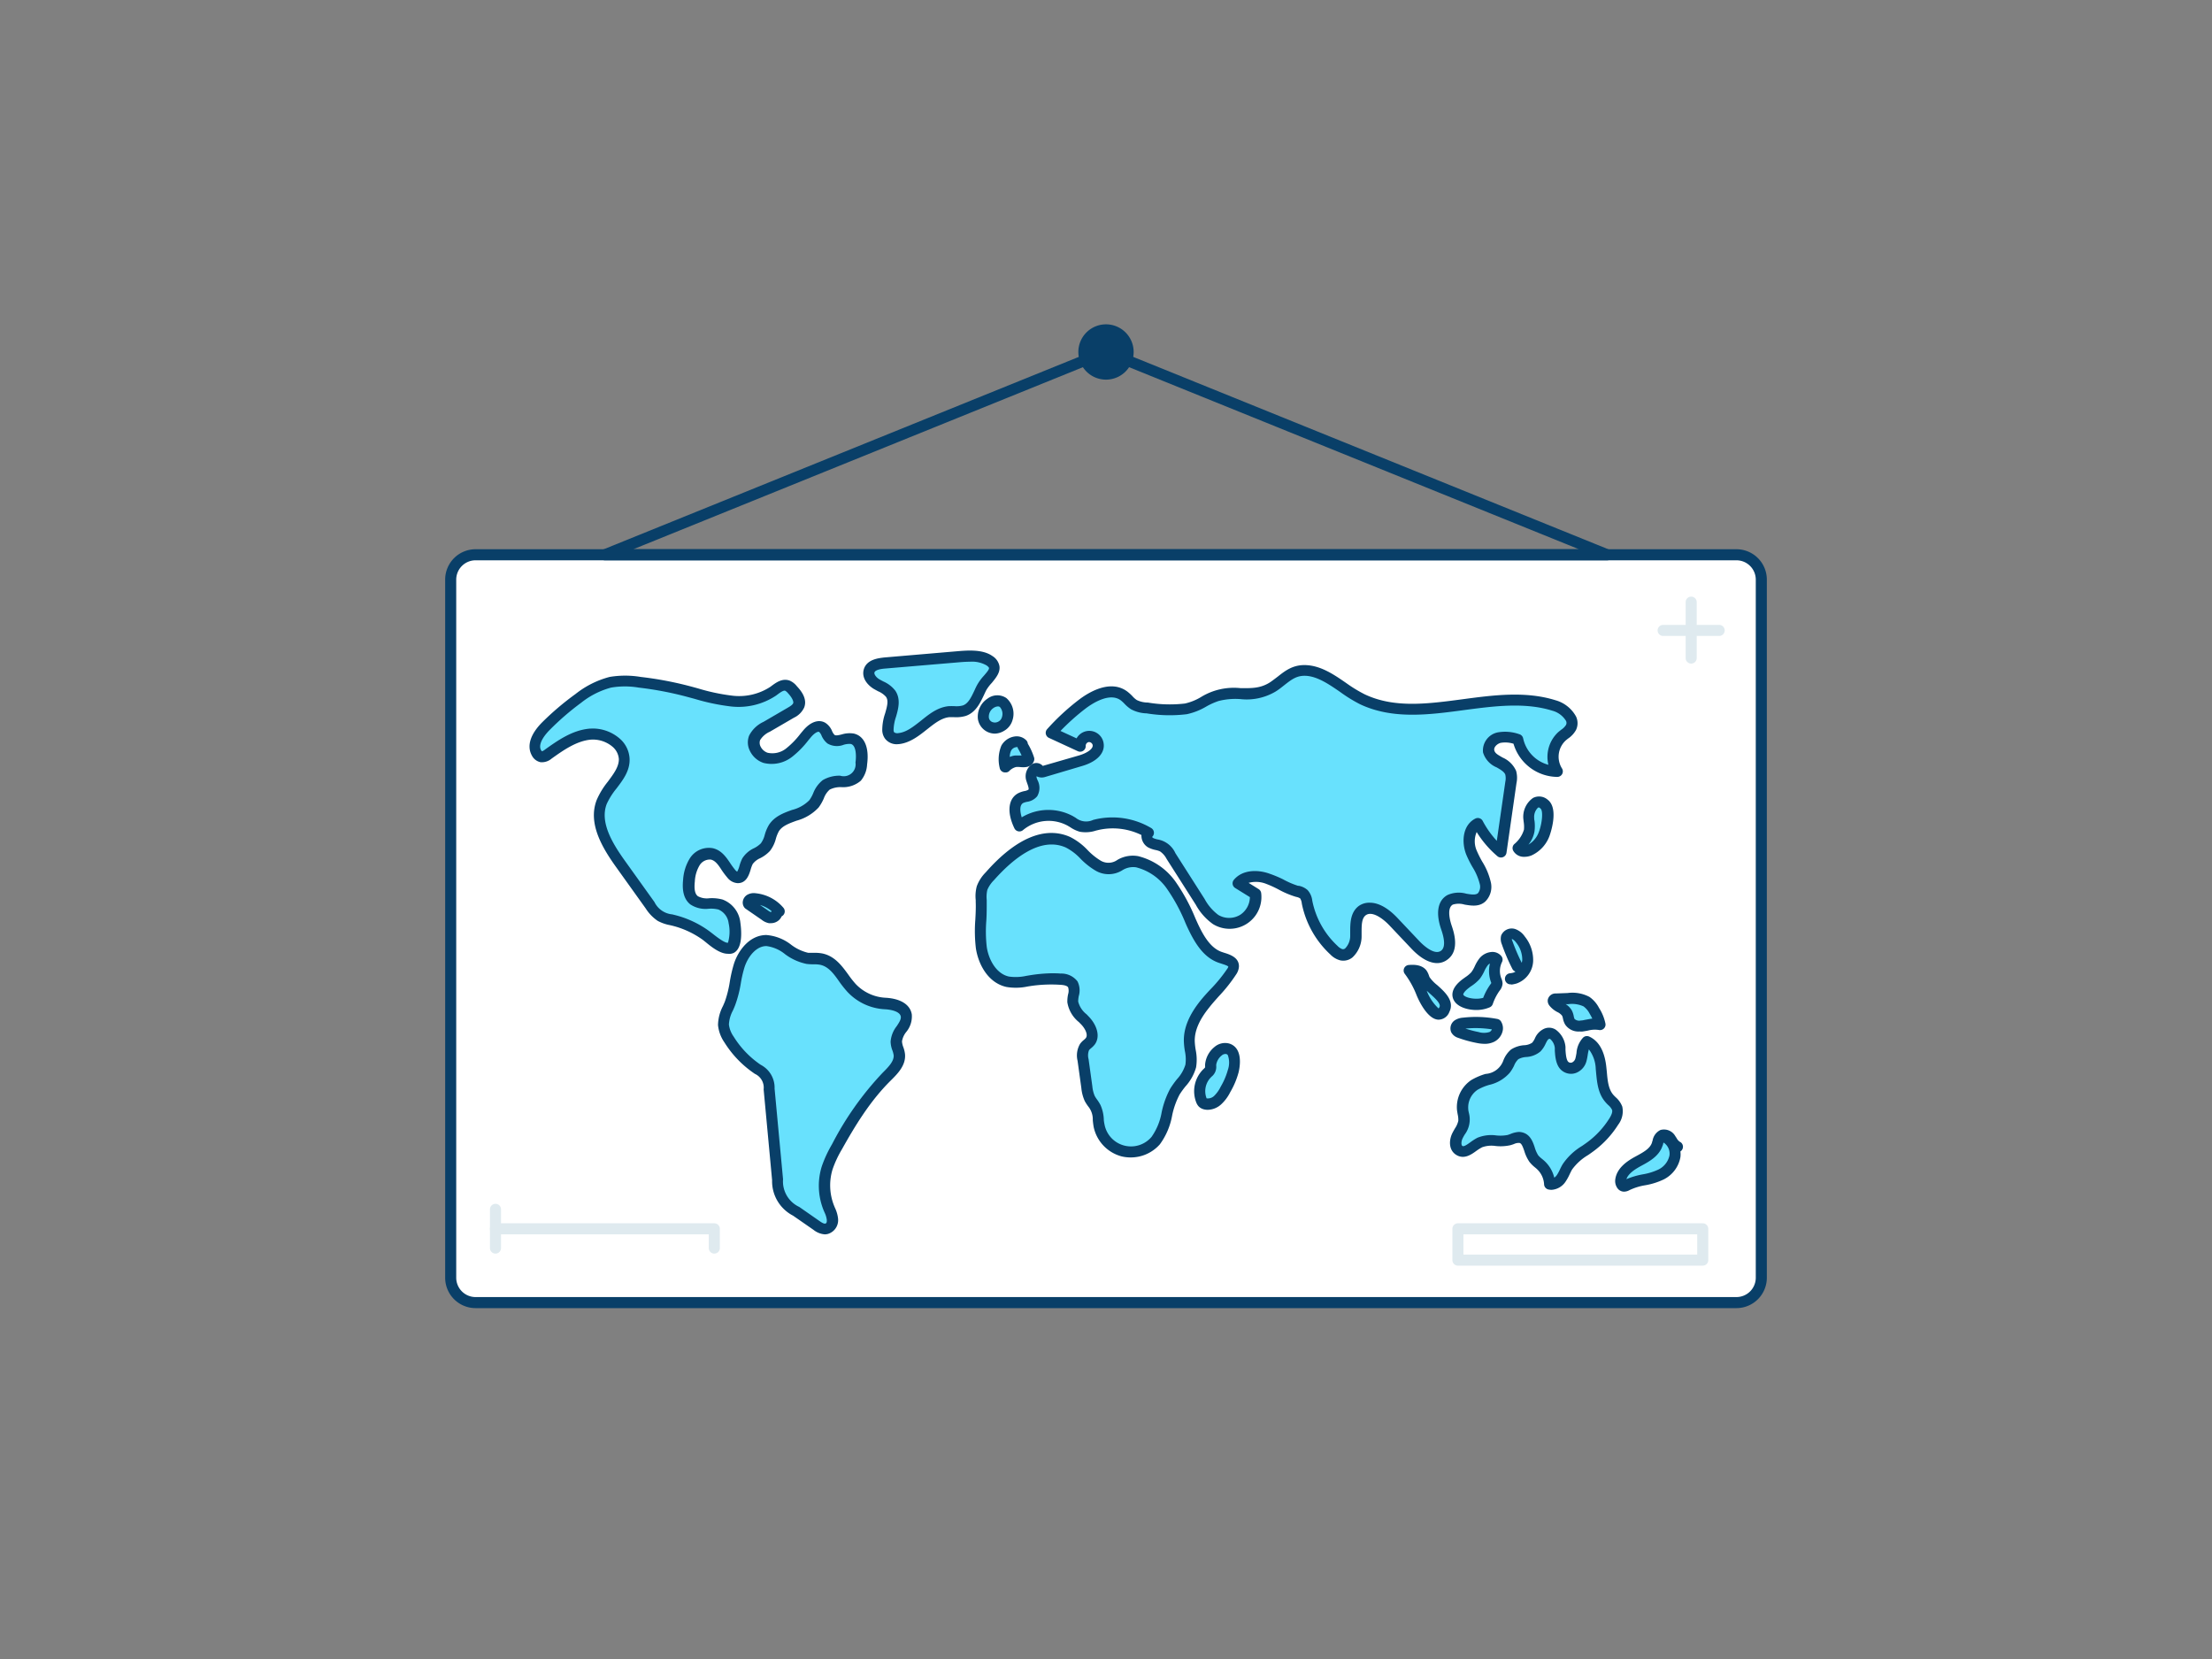 <svg xmlns="http://www.w3.org/2000/svg" viewBox="0 0 400 300"><rect x="0" y="0" width="400" height="300" fill="#808080" stroke="none"/><g id="_129_world_map_outline" data-name="#129_world_map_outline"><rect x="81.54" y="100.32" width="236.92" height="135.23" rx="4.5" fill="#fff"/><path d="M314,236.55H86a5.5,5.5,0,0,1-5.5-5.5V104.81A5.49,5.49,0,0,1,86,99.32H314a5.49,5.49,0,0,1,5.5,5.49V231.05A5.5,5.5,0,0,1,314,236.55ZM86,101.32a3.5,3.5,0,0,0-3.5,3.49V231.05a3.5,3.5,0,0,0,3.5,3.5H314a3.5,3.5,0,0,0,3.5-3.5V104.81a3.5,3.5,0,0,0-3.5-3.49Z" fill="#093f68"/><path d="M290.61,101.32H109.39a1,1,0,0,1-.38-1.93L199.62,62.7a1.1,1.1,0,0,1,.76,0L291,99.39a1,1,0,0,1-.38,1.93Zm-176.09-2h171L200,64.71Z" fill="#093f68"/><path d="M160.15,181.48c1.55.1,3.47.61,3.73,2.14.27,1.71-1.83,3-1.83,4.72a23.6,23.6,0,0,0,.54,2.32c.17,1.59-1.15,2.9-2.29,4a55.55,55.55,0,0,0-9,12.67,19.38,19.38,0,0,0-1.77,3.81,10.82,10.82,0,0,0,.29,7.21,6.82,6.82,0,0,1,.66,2.08,1.63,1.63,0,0,1-1.05,1.72,2.32,2.32,0,0,1-1.77-.6L144,219a6.05,6.05,0,0,1-3.36-5.7l-1.53-16.39a4.87,4.87,0,0,0-.59-2.26,5.69,5.69,0,0,0-1.65-1.43,18,18,0,0,1-5-5.26,5.77,5.77,0,0,1-1-2.66c-.06-1.38.71-2.64,1.21-3.93.84-2.19.9-4.61,1.64-6.85s2.53-4.43,4.88-4.45c2.74,0,4.73,2.83,7.44,3.21.8.11,1.62,0,2.42.14,2.67.5,3.86,3.42,5.54,5.21A9,9,0,0,0,160.15,181.48Z" fill="#68e1fd"/><path d="M149.15,223.21a3.69,3.69,0,0,1-2.05-.82l-3.69-2.56a7,7,0,0,1-3.79-6.42L138.09,197a2.73,2.73,0,0,0-1.6-2.82l-.21-.15A18.79,18.79,0,0,1,131,188.5a6.63,6.63,0,0,1-1.16-3.14,7.72,7.72,0,0,1,.89-3.43c.13-.3.27-.6.38-.9a19.79,19.79,0,0,0,.86-3.49,25.23,25.23,0,0,1,.77-3.32c.78-2.35,2.78-5.11,5.82-5.14a8.31,8.31,0,0,1,4.52,1.77,8.17,8.17,0,0,0,3.07,1.45c.31,0,.64,0,1,0a7.47,7.47,0,0,1,1.47.1c2.3.43,3.63,2.26,4.8,3.87a18,18,0,0,0,1.29,1.64,8,8,0,0,0,5.52,2.52h0c2.67.17,4.37,1.26,4.65,3a4.39,4.39,0,0,1-1,3.18,3.62,3.62,0,0,0-.77,1.7,3.53,3.53,0,0,0,.22,1,5.52,5.52,0,0,1,.32,1.26c.21,2.06-1.33,3.59-2.57,4.82-3.72,3.67-6.44,8.16-8.84,12.45a19.3,19.3,0,0,0-1.69,3.63,9.92,9.92,0,0,0,.27,6.54l.15.37a6,6,0,0,1,.58,2,2.6,2.6,0,0,1-1.82,2.75A2.37,2.37,0,0,1,149.15,223.21Zm-10.56-52.13h0c-1.86,0-3.32,1.91-3.94,3.77a21.92,21.92,0,0,0-.7,3.05,21.36,21.36,0,0,1-1,3.84c-.13.33-.27.67-.42,1a5.91,5.91,0,0,0-.72,2.53,4.8,4.8,0,0,0,.85,2.17,17,17,0,0,0,4.74,5l.2.13a4.65,4.65,0,0,1,2.47,4.29l1.53,16.39a5.08,5.08,0,0,0,2.93,5l3.69,2.57c.2.14.72.5,1,.45s.31-.34.29-.7a4.42,4.42,0,0,0-.42-1.35l-.17-.4a11.81,11.81,0,0,1-.32-7.89,21.92,21.92,0,0,1,1.85-4A56.21,56.21,0,0,1,159.6,194c1-1,2.11-2.1,2-3.2a4.56,4.56,0,0,0-.22-.84,4.77,4.77,0,0,1-.33-1.59,5.13,5.13,0,0,1,1.1-2.8c.44-.67.82-1.24.74-1.75-.14-.85-1.54-1.23-2.81-1.31a9.94,9.94,0,0,1-6.85-3.16,20,20,0,0,1-1.45-1.82c-1-1.44-2-2.8-3.55-3.08a5.71,5.71,0,0,0-1.12-.07,10.67,10.67,0,0,1-1.24-.07,9.76,9.76,0,0,1-3.89-1.75A6.68,6.68,0,0,0,138.59,171.08Z" fill="#093f68"/><path d="M132.75,166.77a4.13,4.13,0,0,0-2.54-3.26c-1.55-.49-3.47.26-4.75-.75-1-.8-1.07-2.3-.94-3.59a7.27,7.27,0,0,1,1.06-3.41,3.15,3.15,0,0,1,3.09-1.41c1.67.38,2.38,2.29,3.5,3.59a1.63,1.63,0,0,0,1.1.68c1.24,0,1.25-1.84,1.85-2.93s2.33-1.48,3.23-2.53.86-2.38,1.53-3.45c1.53-2.44,5.48-2.12,7.25-4.38.85-1.08,1.09-2.65,2.22-3.44,1.59-1.1,4.15-.09,5.49-1.48a4.15,4.15,0,0,0,.85-2.39c.24-1.73.08-4.08-1.63-4.46-1.28-.29-2.77.84-3.84.08-.73-.52-.81-1.69-1.58-2.14-.94-.55-2.06.33-2.76,1.16a20.13,20.13,0,0,1-3.17,3.35,5,5,0,0,1-4.34,1,2.91,2.91,0,0,1-2-3.61,4.65,4.65,0,0,1,2.17-2l4.36-2.53a3,3,0,0,0,1.43-1.34c.38-1-.41-2-1.13-2.83a2.4,2.4,0,0,0-.9-.72c-.91-.34-1.81.43-2.59,1a11.16,11.16,0,0,1-7.73,1.75,52.3,52.3,0,0,1-7.89-1.78,61.46,61.46,0,0,0-8.52-1.59,16.41,16.41,0,0,0-5.28,0,15.88,15.88,0,0,0-5.8,2.92,49.52,49.52,0,0,0-5.83,5c-1.31,1.31-2.63,3.27-1.7,4.87a1.28,1.28,0,0,0,.84.67,1.74,1.74,0,0,0,1.29-.48c2.32-1.64,4.77-3.36,7.6-3.6s6,1.65,6.13,4.48-3,5-4.06,7.77c-1.48,3.79,1,7.87,3.37,11.18l5.36,7.5a6.9,6.9,0,0,0,1.87,2,8.56,8.56,0,0,0,2.34.76,16.9,16.9,0,0,1,5.91,2.74c.87.64,3.21,2.8,4.43,2.21S132.92,167.73,132.75,166.77Z" fill="#68e1fd"/><path d="M131.6,172.47c-1.4,0-2.95-1.24-4-2.11l-.49-.39a16.14,16.14,0,0,0-5.56-2.58l-.38-.09a7.59,7.59,0,0,1-2.24-.78,7.67,7.67,0,0,1-2.17-2.25l-5.36-7.49c-2.64-3.68-5.11-8-3.49-12.14a14.2,14.2,0,0,1,2-3.28c1-1.36,2-2.64,2-4.08a3.22,3.22,0,0,0-1.15-2.25,5.51,5.51,0,0,0-3.91-1.28c-2.6.23-5,1.93-7.1,3.43a2.72,2.72,0,0,1-2,.65,2.28,2.28,0,0,1-1.54-1.15c-1-1.73-.34-3.89,1.86-6.09a50.69,50.69,0,0,1,6-5.09,16.74,16.74,0,0,1,6.17-3.09,17.06,17.06,0,0,1,5.61,0,63.63,63.63,0,0,1,8.65,1.61q.88.23,1.77.48a36.22,36.22,0,0,0,6,1.28,10.33,10.33,0,0,0,7-1.56l.19-.14c.85-.63,2-1.5,3.35-1a3.34,3.34,0,0,1,1.28,1c.54.59,2,2.15,1.33,3.86a3.82,3.82,0,0,1-1.86,1.85l-4.35,2.53a3.93,3.93,0,0,0-1.76,1.52,1.47,1.47,0,0,0,.08,1.14,2.22,2.22,0,0,0,1.27,1.14,4,4,0,0,0,3.45-.85,14.94,14.94,0,0,0,2.49-2.58l.51-.61c1.31-1.56,2.82-2.07,4-1.37a3.23,3.23,0,0,1,1.22,1.5,2.15,2.15,0,0,0,.44.68c.22.16.64.08,1.3-.08a4.77,4.77,0,0,1,2.18-.16c1.92.43,2.82,2.52,2.41,5.57a5,5,0,0,1-1.13,2.95,4.88,4.88,0,0,1-3.51,1.17,4.31,4.31,0,0,0-2.13.45,3.88,3.88,0,0,0-1.06,1.59,8.24,8.24,0,0,1-.94,1.64,8.45,8.45,0,0,1-4,2.39c-1.32.48-2.57.93-3.18,1.9a6.25,6.25,0,0,0-.54,1.33,6.09,6.09,0,0,1-1.08,2.24,6.29,6.29,0,0,1-1.77,1.31,3.37,3.37,0,0,0-1.35,1.06,6.11,6.11,0,0,0-.37,1c-.28.92-.76,2.45-2.3,2.45h-.09a2.56,2.56,0,0,1-1.82-1,14.87,14.87,0,0,1-1-1.32c-.64-1-1.19-1.77-2-1.94a2.17,2.17,0,0,0-2,1,6.26,6.26,0,0,0-.88,2.94c-.15,1.38,0,2.28.56,2.69a3.45,3.45,0,0,0,2.07.36,7.54,7.54,0,0,1,2.37.23,5,5,0,0,1,3.21,4c0,.19.85,4.69-1.23,5.68A2,2,0,0,1,131.6,172.47Zm-24.4-40.73a7.44,7.44,0,0,1,4.84,1.8,5.14,5.14,0,0,1,1.81,3.67c.08,2.15-1.16,3.78-2.36,5.36a12.9,12.9,0,0,0-1.77,2.8c-1.27,3.25.93,7,3.25,10.24l5.37,7.5a4,4,0,0,0,3.23,2.24l.4.1a17.92,17.92,0,0,1,6.26,2.91l.57.43c1.9,1.52,2.59,1.75,2.84,1.68a7.09,7.09,0,0,0,.12-3.52h0a3.07,3.07,0,0,0-1.85-2.48,5.61,5.61,0,0,0-1.74-.14,5,5,0,0,1-3.33-.78c-1.11-.88-1.54-2.35-1.31-4.49a8.37,8.37,0,0,1,1.23-3.87,4.07,4.07,0,0,1,4.13-1.81c1.57.35,2.44,1.63,3.2,2.77a14.08,14.08,0,0,0,.84,1.14c.25.3.38.33.38.33a4.38,4.38,0,0,0,.41-1.05,7.47,7.47,0,0,1,.52-1.36,5,5,0,0,1,2.11-1.83,4.69,4.69,0,0,0,1.24-.88,4.42,4.42,0,0,0,.7-1.53,7.26,7.26,0,0,1,.75-1.79c1-1.56,2.68-2.18,4.19-2.72a6.65,6.65,0,0,0,3.11-1.74,6.1,6.1,0,0,0,.71-1.27,5.6,5.6,0,0,1,1.73-2.38,5.94,5.94,0,0,1,3.15-.8,2.15,2.15,0,0,0,2.77-2.38c.16-1.14.15-3.13-.86-3.36a3.45,3.45,0,0,0-1.28.15,3.35,3.35,0,0,1-2.92-.23,3.63,3.63,0,0,1-1.07-1.41,1.85,1.85,0,0,0-.44-.68c-.25-.15-.91.26-1.48.94l-.5.6a16.67,16.67,0,0,1-2.85,2.91,6,6,0,0,1-5.23,1.15,4.22,4.22,0,0,1-2.48-2.21,3.37,3.37,0,0,1-.12-2.74,5.52,5.52,0,0,1,2.6-2.48l4.36-2.54c.46-.27.88-.53,1-.82s-.17-1-.93-1.81a1.82,1.82,0,0,0-.51-.45c-.32-.12-.94.34-1.45.72l-.2.15a12.22,12.22,0,0,1-8.41,1.94,38.3,38.3,0,0,1-6.3-1.34l-1.75-.47a61.51,61.51,0,0,0-8.38-1.57,14.9,14.9,0,0,0-5,0,14.86,14.86,0,0,0-5.42,2.75A48.23,48.23,0,0,0,99.4,132c-.55.55-2.27,2.42-1.55,3.67a.54.54,0,0,0,.17.19,1.82,1.82,0,0,0,.52-.31c2.32-1.65,4.94-3.52,8.09-3.79Z" fill="#093f68"/><path d="M140.9,164.74a6.55,6.55,0,0,0-4.33-2.27,1.55,1.55,0,0,0-.95.14.61.61,0,0,0-.21.84l2.91,2a2.34,2.34,0,0,0,.89.45,1.21,1.21,0,0,0,1.32-1.35" fill="#68e1fd"/><path d="M139.37,166.94a1.84,1.84,0,0,1-.33,0,3.09,3.09,0,0,1-1.3-.61l-2.9-2a1,1,0,0,1-.21-.19,1.47,1.47,0,0,1-.3-1.17,1.71,1.71,0,0,1,.76-1.14,2.4,2.4,0,0,1,1.58-.3,7.57,7.57,0,0,1,5,2.63,1,1,0,0,1-.12,1.41.76.76,0,0,1-.19.12,2.35,2.35,0,0,1-.44.64A2.15,2.15,0,0,1,139.37,166.94Zm-1.93-3.29,1.45,1a1.81,1.81,0,0,0,.49.28.29.29,0,0,0,.16-.15A5.52,5.52,0,0,0,137.44,163.65Z" fill="#093f68"/><path d="M177.49,124.31c-.83,1.59-1.45,3.6-3.15,4.17a13.69,13.69,0,0,1-2.8.22c-3.43.37-5.54,4.45-9,4.85a1.86,1.86,0,0,1-1.74-.53,1.76,1.76,0,0,1-.3-1c-.1-2.25,1.76-4.68.5-6.54a7.15,7.15,0,0,0-2.47-1.71c-.87-.52-1.7-1.48-1.4-2.45s1.64-1.32,2.73-1.41l12.78-1.08c1.8-.15,4.62-.48,6.21.64C181.14,121.05,178.42,122.5,177.49,124.31Z" fill="#68e1fd"/><path d="M162.21,134.58a2.64,2.64,0,0,1-2.16-1,2.68,2.68,0,0,1-.51-1.58,9.39,9.39,0,0,1,.52-3c.41-1.42.62-2.33.15-3a3.94,3.94,0,0,0-1.43-1l-.73-.4c-1.14-.68-2.31-2-1.84-3.59.57-1.86,2.86-2,3.61-2.11l13.1-1.12c2-.17,4.75-.41,6.54.85a2.75,2.75,0,0,1,1.28,1.86c.14,1.15-.64,2.07-1.39,3a7.44,7.44,0,0,0-1,1.31c-.14.27-.28.57-.41.86-.71,1.49-1.51,3.19-3.3,3.8a6.13,6.13,0,0,1-2.08.23c-.31,0-.62,0-.93,0-1.43.16-2.67,1.16-4,2.21s-3,2.41-5,2.65Zm13.2-14.92c-.81,0-1.63.07-2.31.13L160,120.9c-1.09.09-1.76.34-1.87.7s.4,1,1,1.3c.2.12.42.23.63.34a5.5,5.5,0,0,1,2.15,1.67c1,1.52.55,3.21.12,4.7a8,8,0,0,0-.44,2.36.8.8,0,0,0,.1.45,1,1,0,0,0,.82.14c1.42-.16,2.65-1.16,4-2.21,1.47-1.19,3-2.43,5-2.65a11.63,11.63,0,0,1,1.17,0,4.24,4.24,0,0,0,1.42-.13c1-.33,1.54-1.51,2.13-2.75q.21-.48.45-.93h0a8.83,8.83,0,0,1,1.23-1.69c.38-.45,1-1.13.93-1.41,0-.08-.14-.25-.45-.47A5.25,5.25,0,0,0,175.41,119.66Z" fill="#093f68"/><path d="M179,158.44a6.32,6.32,0,0,0-1.4,2.12,7.33,7.33,0,0,0-.14,2.52c.1,2.76-.39,5.54,0,8.27s2.08,5.57,4.78,6.16a11.47,11.47,0,0,0,4.08-.21,26.67,26.67,0,0,1,5.43-.22A2.69,2.69,0,0,1,194,178c.55.92-.09,2.09,0,3.16.08,1.39,1.3,2.4,2.26,3.41s1.73,2.63.88,3.73c-.3.38-.74.63-1,1a3.25,3.25,0,0,0-.27,2.35l.68,4.91a6.26,6.26,0,0,0,.53,2.06c.29.58.76,1.06,1,1.65a13,13,0,0,1,.65,3.32A5.86,5.86,0,0,0,209,206.22c2.06-2.44,1.84-6.11,3.48-8.86.93-1.56,2.48-2.83,2.86-4.62.31-1.46-.22-3-.26-4.44-.08-2.51,1.27-4.86,2.86-6.82s3.47-3.68,4.8-5.82a1.7,1.7,0,0,0,.33-.88c0-1-1.28-1.31-2.23-1.6-2.69-.83-4.18-3.64-5.34-6.2a35.72,35.72,0,0,0-3.63-6.83,10.79,10.79,0,0,0-6.22-4.33c-3-.61-3.94,2.42-7.1.68-2-1.09-3.31-3.28-5.42-4.22C187.69,149.88,182.22,154.74,179,158.44Z" fill="#68e1fd"/><path d="M204.4,209.3a6.84,6.84,0,0,1-1.62-.2,7,7,0,0,1-5-5.26c-.08-.42-.13-.85-.17-1.28a3.69,3.69,0,0,0-.84-2.5,8.22,8.22,0,0,1-.61-.95,7.44,7.44,0,0,1-.62-2.37l-.68-4.91a4.1,4.1,0,0,1,.46-3.08,3.79,3.79,0,0,1,.68-.7,2.87,2.87,0,0,0,.35-.34c.44-.56-.09-1.67-.81-2.43l-.44-.45a5.76,5.76,0,0,1-2.09-3.59,6.14,6.14,0,0,1,.14-1.46,2.09,2.09,0,0,0,0-1.24c-.16-.26-.65-.42-1.46-.46a25.37,25.37,0,0,0-5.23.21l-.58.09a10.34,10.34,0,0,1-3.85.1c-3.43-.74-5.14-4.22-5.56-7a26.46,26.46,0,0,1-.1-5.18c.06-1.06.11-2.16.07-3.21v-.33a6.88,6.88,0,0,1,.2-2.52,7,7,0,0,1,1.6-2.48h0c5.45-6.21,10.74-8.43,15.27-6.41a11.32,11.32,0,0,1,3.2,2.41,11.7,11.7,0,0,0,2.29,1.85,2.77,2.77,0,0,0,3.07-.12,5.5,5.5,0,0,1,3.75-.67,11.76,11.76,0,0,1,6.82,4.71,34,34,0,0,1,3.52,6.52l.22.49c1.14,2.54,2.51,5,4.73,5.66l.2.07c1,.31,2.77.83,2.73,2.51a2.81,2.81,0,0,1-.48,1.39,28.66,28.66,0,0,1-3.17,4c-.57.64-1.17,1.3-1.71,2-1.83,2.26-2.69,4.27-2.63,6.17a12.18,12.18,0,0,0,.17,1.52,8.73,8.73,0,0,1,.07,3.15,8.6,8.6,0,0,1-1.93,3.46,15,15,0,0,0-1.06,1.47,14.3,14.3,0,0,0-1.34,3.78,12.53,12.53,0,0,1-2.22,5.21A7,7,0,0,1,204.4,209.3ZM190.13,176c.56,0,1.11,0,1.66.05a3.68,3.68,0,0,1,3.06,1.42,3.63,3.63,0,0,1,.23,2.64,5.33,5.33,0,0,0-.11,1,4.22,4.22,0,0,0,1.52,2.31l.46.48c1.32,1.4,2.13,3.49,1,5a4.29,4.29,0,0,1-.64.64,3.26,3.26,0,0,0-.37.35,2.55,2.55,0,0,0-.09,1.64l.68,4.91a5.84,5.84,0,0,0,.43,1.74,5.53,5.53,0,0,0,.44.68,7.37,7.37,0,0,1,.62,1,7.08,7.08,0,0,1,.58,2.49c0,.36.08.73.15,1.08a4.87,4.87,0,0,0,8.49,2.15,10.93,10.93,0,0,0,1.82-4.42,15.72,15.72,0,0,1,1.56-4.31,17.47,17.47,0,0,1,1.2-1.68,6.86,6.86,0,0,0,1.54-2.64,7,7,0,0,0-.09-2.43,12.62,12.62,0,0,1-.19-1.77c-.07-2.39.94-4.84,3.08-7.48.57-.7,1.19-1.38,1.78-2a27,27,0,0,0,3-3.68,1,1,0,0,0,.18-.37c-.11-.2-1-.45-1.31-.56l-.21-.07c-3-.92-4.63-3.78-6-6.74l-.22-.5a31.81,31.81,0,0,0-3.31-6.14,9.72,9.72,0,0,0-5.61-3.95,3.64,3.64,0,0,0-2.49.52,4.67,4.67,0,0,1-4.89.06,13.07,13.07,0,0,1-2.71-2.16,9.75,9.75,0,0,0-2.63-2c-4.62-2.06-9.6,2.07-13,5.9a5.57,5.57,0,0,0-1.2,1.76,5.68,5.68,0,0,0-.11,1.83l0,.35c0,1.14,0,2.27-.07,3.37a24.57,24.57,0,0,0,.08,4.79c.35,2.3,1.72,4.83,4,5.33a8.79,8.79,0,0,0,3.13-.12l.6-.1A27.65,27.65,0,0,1,190.13,176Z" fill="#093f68"/><path d="M218.91,192.56a2.53,2.53,0,0,1-.09.87,2.22,2.22,0,0,1-.57.69,4.59,4.59,0,0,0-1,4.89,1.3,1.3,0,0,0,.22.38,1,1,0,0,0,.52.26,2.59,2.59,0,0,0,2.2-.69,6.68,6.68,0,0,0,1.4-1.92,13.81,13.81,0,0,0,1.41-3.31c.3-1.24.55-3.71-1.12-4.07C220.36,189.34,219,191.25,218.91,192.56Z" fill="#68e1fd"/><path d="M218.4,200.69a2.7,2.7,0,0,1-.63-.07,2,2,0,0,1-1-.53,2.26,2.26,0,0,1-.44-.71,5.59,5.59,0,0,1,1.24-6l.12-.11a2.3,2.3,0,0,0,.23-.25,2.37,2.37,0,0,0,0-.3v-.22h0a4.6,4.6,0,0,1,1.73-3.2,2.92,2.92,0,0,1,2.44-.64,2.45,2.45,0,0,1,1.6,1.11c.84,1.35.47,3.37.28,4.17a14.53,14.53,0,0,1-1.5,3.55,7.63,7.63,0,0,1-1.62,2.19A3.72,3.72,0,0,1,218.4,200.69Zm-.19-2h0Zm0-.07a1.66,1.66,0,0,0,1.35-.45,6,6,0,0,0,1.18-1.66,12.51,12.51,0,0,0,1.3-3.05,4,4,0,0,0,0-2.63.45.45,0,0,0-.32-.23,1,1,0,0,0-.79.26,2.67,2.67,0,0,0-1,1.69v.17a2.25,2.25,0,0,1-.87,2l-.09.1a3.56,3.56,0,0,0-.78,3.79Z" fill="#093f68"/><path d="M207.27,128a5.38,5.38,0,0,1-2.2-.59,21.57,21.57,0,0,1-1.75-1.57c-2.22-1.68-5.4-.22-7.61,1.48a41.48,41.48,0,0,0-5.59,5.17l5.23,2.41a1.64,1.64,0,0,1,3.23-.46c.34,1.6-1.6,2.64-3.17,3.1l-6.74,2c-.39.11-1,0-.86-.4-.71-.6-1.55.71-1.31,1.61s.83,1.89.28,2.64-1.45.56-2.16.92c-1.68.85-1.11,3.36-.29,5.05a8.26,8.26,0,0,1,9.25-.89,7.63,7.63,0,0,0,1.93,1,6.52,6.52,0,0,0,2.92-.33,12.71,12.71,0,0,1,9.3,1.48c-.64.37-.29,1.44.36,1.81s1.46.36,2.12.7a4.47,4.47,0,0,1,1.57,1.71l5.27,8.28a9.61,9.61,0,0,0,2.8,3.2,4.75,4.75,0,0,0,7.19-4.64L224,159.68c1.23-1.45,3.52-1.46,5.31-.81s3.39,1.79,5.22,2.31a2.93,2.93,0,0,1,1.32.58,2.62,2.62,0,0,1,.57,1.45,16.19,16.19,0,0,0,4.87,8.67,3,3,0,0,0,1.33.81c1.6.32,2.6-1.74,2.63-3.37s-.17-3.56,1.1-4.58c1.73-1.36,4.15.33,5.67,1.92l4,4.24c1.4,1.46,3.59,3,5.22,1.83,1.46-1.08,1-3.34.38-5.06s-.9-4.07.69-4.95,4.19.82,5.69-.45a2.78,2.78,0,0,0,.65-2.63c-.38-1.95-1.72-3.57-2.47-5.41s-.64-4.41,1.13-5.31a17.59,17.59,0,0,0,4.16,5.2l1.81-12.61a3.65,3.65,0,0,0,0-1.74c-.61-1.81-3.63-2-4-3.89a2.37,2.37,0,0,1,1.91-2.47,6.91,6.91,0,0,1,3.39.31,7.29,7.29,0,0,0,7.08,5.77,5,5,0,0,1,.84-6.33c.58-.52,1.31-.92,1.65-1.62.83-1.72-1.24-3.41-3.06-4-11.16-3.49-24.06,3.88-34.63-1.11-3.22-1.52-6.43-5-10.13-5.23-2.77-.18-4,1.64-6.14,3-3.44,2.2-6.44.5-10,1.59-2,.61-3.46,2-5.64,2.37A24.84,24.84,0,0,1,207.27,128Z" fill="#68e1fd"/><path d="M259.89,174.16c-1.41,0-3-.87-4.63-2.58l-4-4.23c-1.31-1.38-3.23-2.68-4.32-1.82-.72.57-.72,1.81-.72,3.11v.7a5.22,5.22,0,0,1-1.64,3.78,2.62,2.62,0,0,1-2.19.55,3.8,3.8,0,0,1-1.81-1.06,17.09,17.09,0,0,1-5.17-9.21,2.25,2.25,0,0,0-.29-.93,1.93,1.93,0,0,0-.71-.28l-.18-.05a16.33,16.33,0,0,1-3.08-1.32,18.76,18.76,0,0,0-2.21-1,5,5,0,0,0-3.15-.17l1.8,1.12a1,1,0,0,1,.47.72,5.75,5.75,0,0,1-8.71,5.62,10.43,10.43,0,0,1-3.12-3.52l-5.27-8.27a3.72,3.72,0,0,0-1.19-1.36,3.6,3.6,0,0,0-.8-.25,5.31,5.31,0,0,1-1.35-.47,2.47,2.47,0,0,1-1.21-2,1.93,1.93,0,0,1,0-.24,11.75,11.75,0,0,0-7.74-.92l-.46.11a6.06,6.06,0,0,1-2.93.22,6,6,0,0,1-1.76-.83l-.42-.25a7.24,7.24,0,0,0-8.11.78,1,1,0,0,1-.85.22,1,1,0,0,1-.7-.54c-1.42-2.93-1.13-5.44.74-6.38a4.56,4.56,0,0,1,1.08-.36,1.92,1.92,0,0,0,.72-.26c.11-.16-.08-.73-.22-1.11-.08-.23-.16-.46-.22-.68a2.66,2.66,0,0,1,1-2.76,1.56,1.56,0,0,1,1.89.12.57.57,0,0,1,.13.14l6.55-1.89c1.31-.38,2.64-1.15,2.47-1.92a.7.7,0,0,0-.71-.5.69.69,0,0,0-.54.67,1,1,0,0,1-.43.89,1,1,0,0,1-1,.09l-5.22-2.41a1,1,0,0,1-.33-1.57,41.6,41.6,0,0,1,5.72-5.3c1.61-1.24,5.69-3.86,8.82-1.48a8.46,8.46,0,0,1,.87.79,4.07,4.07,0,0,0,.81.72,4.62,4.62,0,0,0,1.79.45l.18,0a23.82,23.82,0,0,0,6.73.18,9.74,9.74,0,0,0,2.92-1.18,11.36,11.36,0,0,1,7.16-1.6c1.86,0,3.47.08,5.22-1,.52-.34,1-.72,1.48-1.08,1.39-1.1,2.84-2.23,5.25-2.08,2.67.16,5,1.75,7.2,3.28a25.08,25.08,0,0,0,3.29,2c5.36,2.53,11.33,1.73,17.66.89,5.61-.75,11.41-1.52,16.85.18a6.09,6.09,0,0,1,3.7,2.94,2.84,2.84,0,0,1,0,2.42,4.51,4.51,0,0,1-1.45,1.57c-.15.12-.31.24-.45.37a4,4,0,0,0-.66,5,1,1,0,0,1-.82,1.56,8.35,8.35,0,0,1-7.93-6,5,5,0,0,0-2.32-.16c-.62.16-1.27.76-1.16,1.32s.63.83,1.51,1.34a4.75,4.75,0,0,1,2.44,2.4,4.65,4.65,0,0,1,.07,2.21l-1.81,12.61a1,1,0,0,1-.64.79,1,1,0,0,1-1-.17,18.47,18.47,0,0,1-3.75-4.37,4.21,4.21,0,0,0,0,3.34,19.91,19.91,0,0,0,1,2,12.19,12.19,0,0,1,1.54,3.66,3.71,3.71,0,0,1-1,3.58c-1.13,1-2.57.73-3.73.54a3.66,3.66,0,0,0-2.12,0c-1.21.67-.4,3.24-.23,3.75.38,1.11,1.55,4.51-.73,6.18A3.08,3.08,0,0,1,259.89,174.16Zm-12.14-10.92c1.5,0,3.23.93,4.94,2.74l4,4.23c.43.45,2.62,2.65,3.9,1.71.72-.53.73-1.85,0-3.92-1-2.95-.59-5.19,1.16-6.15a5,5,0,0,1,3.41-.24c1,.17,1.71.25,2.11-.1a1.89,1.89,0,0,0,.31-1.68,10.66,10.66,0,0,0-1.32-3.06,20,20,0,0,1-1.09-2.17c-.94-2.31-.69-5.4,1.61-6.57a1,1,0,0,1,1.34.42,16.78,16.78,0,0,0,2.55,3.6l1.54-10.68a3.08,3.08,0,0,0,0-1.28c-.18-.52-.85-.91-1.56-1.32a4.27,4.27,0,0,1-2.47-2.7,3.34,3.34,0,0,1,2.65-3.63,7.68,7.68,0,0,1,3.89.32,1,1,0,0,1,.72.78A6.34,6.34,0,0,0,280,138.3a6.1,6.1,0,0,1,1.76-5.89c.18-.16.37-.3.55-.45a2.84,2.84,0,0,0,.87-.86.83.83,0,0,0,0-.75,4.16,4.16,0,0,0-2.46-1.83c-5-1.57-10.59-.83-16-.11-6.34.85-12.89,1.72-18.78-1.06a26.44,26.44,0,0,1-3.57-2.2c-2-1.38-4.08-2.81-6.19-2.94-1.65-.09-2.6.64-3.9,1.66-.51.4-1,.81-1.64,1.2a10.24,10.24,0,0,1-6.33,1.35,12.25,12.25,0,0,0-3.94.34,12.39,12.39,0,0,0-2.23,1,11.68,11.68,0,0,1-3.53,1.39,25.55,25.55,0,0,1-7.31-.16l-.17,0h0a6.36,6.36,0,0,1-2.6-.73,6.44,6.44,0,0,1-1.19-1,5.92,5.92,0,0,0-.65-.6c-2.08-1.59-5.42.73-6.39,1.47a40.44,40.44,0,0,0-4.53,4.05l2.91,1.34a2.62,2.62,0,0,1,4.86.73c.39,1.83-1.09,3.46-3.87,4.27l-6.74,2a2.05,2.05,0,0,1-1.49-.15.61.61,0,0,0,0,.14c0,.18.11.36.17.55a3,3,0,0,1-.06,2.94,2.92,2.92,0,0,1-1.86,1,3.36,3.36,0,0,0-.65.2c-.7.36-.61,1.52-.28,2.6a9.34,9.34,0,0,1,9.29-.2l.48.29a3,3,0,0,0,3.16.37l.49-.12a13.78,13.78,0,0,1,10,1.6,1,1,0,0,1,.17,1.59.36.36,0,0,0,.16.2,3.52,3.52,0,0,0,.83.27,4.3,4.3,0,0,1,3.21,2.48l5.28,8.28a8.81,8.81,0,0,0,2.48,2.89,3.84,3.84,0,0,0,4-.05,3.89,3.89,0,0,0,1.71-3.17l-2.66-1.65a1,1,0,0,1-.46-.69,1,1,0,0,1,.23-.8c1.63-1.93,4.47-1.81,6.41-1.11A20.84,20.84,0,0,1,232,159a14.93,14.93,0,0,0,2.72,1.18l.15,0a3.37,3.37,0,0,1,1.59.78,3.42,3.42,0,0,1,.84,1.9,15.18,15.18,0,0,0,4.58,8.2,2.19,2.19,0,0,0,.85.57.6.6,0,0,0,.54-.15,3.26,3.26,0,0,0,.89-2.26v-.65c0-1.57,0-3.51,1.48-4.69A3.28,3.28,0,0,1,247.75,163.24Z" fill="#093f68"/><path d="M282.11,189.39c-.13-1.34-1.18-3-2.44-2.49-1,.39-1.08,1.74-1.84,2.46-1,.95-2.79.47-3.91,1.3-.86.63-1.06,1.83-1.7,2.69-1.25,1.69-3.78,1.69-5.54,2.83a4.86,4.86,0,0,0-2.13,4.46,10.19,10.19,0,0,1,.23,2.19,9.32,9.32,0,0,1-1.2,2.61c-.4.88-.44,2.12.4,2.6,1.19.69,2.4-.83,3.64-1.45,1.6-.79,3.56,0,5.28-.44a4.67,4.67,0,0,1,2.08-.42c1.52.32,1.45,2.55,2.38,3.79a10.07,10.07,0,0,0,1.27,1.17,5,5,0,0,1,1.59,3.43,2.15,2.15,0,0,0,2.1-1c.48-.67.74-1.47,1.17-2.17,1-1.62,2.75-2.56,4.27-3.7a16.84,16.84,0,0,0,4.08-4.42,3.07,3.07,0,0,0,.62-2.44c-.23-.73-.92-1.2-1.42-1.78-1.25-1.44-1.29-3.53-1.48-5.43s-.79-4.06-2.54-4.84c-.87.78-.79,2.14-1.11,3.27a1.83,1.83,0,0,1-2.7,1.29C282.17,192.26,282.22,190.42,282.11,189.39Z" fill="#68e1fd"/><path d="M280.56,215.16a2.79,2.79,0,0,1-.58-.07,1,1,0,0,1-.76-.93,4.05,4.05,0,0,0-1.27-2.73c-.12-.12-.26-.23-.39-.34a6,6,0,0,1-1-1,7.06,7.06,0,0,1-.91-1.93c-.3-.87-.51-1.4-.88-1.48a2,2,0,0,0-1,.2c-.22.08-.43.15-.65.21a8.2,8.2,0,0,1-2.69.14,5,5,0,0,0-2.41.23,9,9,0,0,0-1,.62c-.93.68-2.22,1.61-3.62.8s-1.43-2.55-.81-3.89c.15-.31.33-.62.5-.92a4.13,4.13,0,0,0,.62-1.4,4.34,4.34,0,0,0-.11-1.14c-.05-.27-.1-.54-.13-.81a5.9,5.9,0,0,1,2.58-5.41,11.42,11.42,0,0,1,2.58-1.11,3.67,3.67,0,0,0,3.22-2.42,4.86,4.86,0,0,1,1.4-2,5,5,0,0,1,2.34-.77,2.84,2.84,0,0,0,1.47-.45,3.2,3.2,0,0,0,.52-.84A3.3,3.3,0,0,1,279.3,186a2.23,2.23,0,0,1,2,.18,4.3,4.3,0,0,1,1.79,3.14h0c0,.17,0,.35,0,.54.05.73.14,1.94.58,2.21a.65.65,0,0,0,.6.06,1.13,1.13,0,0,0,.62-.77c.08-.3.13-.61.19-.93a4.49,4.49,0,0,1,1.21-2.81,1,1,0,0,1,1.08-.18c1.78.8,2.83,2.7,3.12,5.66l.07.66c.14,1.64.28,3.18,1.18,4.22.13.15.28.29.42.43a4.25,4.25,0,0,1,1.2,1.7,4,4,0,0,1-.74,3.27,17.71,17.71,0,0,1-4.32,4.69c-.36.27-.74.54-1.12.8a9.61,9.61,0,0,0-2.9,2.62c-.16.27-.3.57-.44.86a9.14,9.14,0,0,1-.77,1.38A3.29,3.29,0,0,1,280.56,215.16Zm-5.91-10.47a2.48,2.48,0,0,1,.54.06c1.5.32,2,1.69,2.35,2.78a5.66,5.66,0,0,0,.62,1.39,4.6,4.6,0,0,0,.67.63c.16.13.33.27.48.41a6,6,0,0,1,1.75,3,1.87,1.87,0,0,0,.45-.44,7.27,7.27,0,0,0,.59-1.08c.17-.35.34-.7.54-1a11.13,11.13,0,0,1,3.45-3.22c.36-.25.72-.5,1.07-.76a15.81,15.81,0,0,0,3.83-4.16c.46-.72.63-1.25.52-1.6a2.64,2.64,0,0,0-.69-.87,5.58,5.58,0,0,1-.53-.56c-1.32-1.52-1.5-3.55-1.67-5.34l-.06-.65a6.12,6.12,0,0,0-1.24-3.52,7.77,7.77,0,0,0-.21,1,10,10,0,0,1-.23,1.14,3.12,3.12,0,0,1-1.82,2.09,2.6,2.6,0,0,1-2.36-.21c-1.33-.8-1.46-2.59-1.54-3.77,0-.18,0-.34,0-.49a2.46,2.46,0,0,0-.83-1.63.24.24,0,0,0-.25,0c-.21.08-.39.46-.59.86a4.9,4.9,0,0,1-.93,1.39,4.38,4.38,0,0,1-2.56,1,3.42,3.42,0,0,0-1.44.4,3.32,3.32,0,0,0-.78,1.2A7.22,7.22,0,0,1,273,194a7,7,0,0,1-3.69,2.18,9.32,9.32,0,0,0-2.12.89,3.84,3.84,0,0,0-1.68,3.52c0,.22.07.44.11.66a4.56,4.56,0,0,1-.75,3.91,7.83,7.83,0,0,0-.41.75c-.24.53-.25,1.18,0,1.32s.76-.19,1.45-.69a10,10,0,0,1,1.24-.79,6.59,6.59,0,0,1,3.41-.43,7,7,0,0,0,2.07-.08l.49-.17A4.65,4.65,0,0,1,274.65,204.69Z" fill="#093f68"/><path d="M286,185.5a2.09,2.09,0,0,1-2.09-.75c-.28-.47-.26-1.06-.52-1.54-.48-.92-1.76-1.12-2.37-2a.41.41,0,0,1-.11-.31c0-.22.32-.28.54-.29l2.1-.08a5.72,5.72,0,0,1,3.36.54,4.72,4.72,0,0,1,1.42,1.62,7.44,7.44,0,0,1,1,2.5A9.8,9.8,0,0,0,286,185.5Z" fill="#68e1fd"/><path d="M285.59,186.53a2.89,2.89,0,0,1-2.56-1.26,3.37,3.37,0,0,1-.4-1.1,2.63,2.63,0,0,0-.15-.49,2.33,2.33,0,0,0-.86-.67,4.45,4.45,0,0,1-1.44-1.17,1.41,1.41,0,0,1-.29-1.07,1.43,1.43,0,0,1,1.49-1.12l2.1-.08a6.58,6.58,0,0,1,3.94.7,5.53,5.53,0,0,1,1.74,2,8.28,8.28,0,0,1,1.16,2.86,1,1,0,0,1-1.21,1.12,4.85,4.85,0,0,0-1.95.11c-.35.07-.7.13-1.07.18h0Zm-2.47-4.95a3.18,3.18,0,0,1,1.13,1.17,3.71,3.71,0,0,1,.33,1,2.09,2.09,0,0,0,.15.51,1.27,1.27,0,0,0,1.13.28h0c.32,0,.62-.1.93-.15s.74-.15,1.15-.19c-.15-.32-.33-.64-.5-.93a3.68,3.68,0,0,0-1.1-1.29,5,5,0,0,0-2.78-.39Z" fill="#093f68"/><path d="M269,181.26a10.29,10.29,0,0,1,1.36-2.66,1.42,1.42,0,0,0,.35-.74,1.56,1.56,0,0,0-.17-.62,4.64,4.64,0,0,1,.18-3.72c-.62-.73-1.88-.32-2.48.44s-.84,1.74-1.45,2.48a10.44,10.44,0,0,1-1.78,1.45C261.11,180.89,266.42,182.42,269,181.26Z" fill="#68e1fd"/><path d="M267,182.64c-1.67,0-3.39-.56-4.05-1.68-.42-.7-.77-2.14,1.49-3.86l.54-.39a5.92,5.92,0,0,0,1.08-.9,5.68,5.68,0,0,0,.62-1.07,7.2,7.2,0,0,1,.82-1.4,3.14,3.14,0,0,1,2.34-1.2h0a2.08,2.08,0,0,1,1.64.74,1,1,0,0,1,.13,1.09,3.64,3.64,0,0,0-.14,2.91,2.48,2.48,0,0,1,.24,1,2.3,2.3,0,0,1-.52,1.25,9.34,9.34,0,0,0-1.25,2.43,1,1,0,0,1-.54.59A6.1,6.1,0,0,1,267,182.64Zm2-1.38h0Zm.39-7a1.05,1.05,0,0,0-.36.3,5.57,5.57,0,0,0-.59,1,7.55,7.55,0,0,1-.87,1.47,7.65,7.65,0,0,1-1.47,1.26,5.92,5.92,0,0,0-.48.35c-.82.62-1.08,1.11-1,1.25.32.54,2.21.95,3.59.55a10.52,10.52,0,0,1,1.33-2.47l.14-.21a1.12,1.12,0,0,0-.05-.13A5.76,5.76,0,0,1,269.42,174.28Z" fill="#093f68"/><path d="M257.57,177.11a4.4,4.4,0,0,0-.44-1,2.56,2.56,0,0,0-2.33-.63,17,17,0,0,1,2.21,3.94c.43,1.07,2.8,5.88,4.17,3.11C262.19,180.52,258.21,178.63,257.57,177.11Z" fill="#68e1fd"/><path d="M260.17,184.39h-.07c-2.16-.09-3.83-4.13-4-4.59a16.11,16.11,0,0,0-2.08-3.71,1,1,0,0,1,.73-1.59c.69-.05,2.32-.17,3.21,1a3.78,3.78,0,0,1,.45.94,2,2,0,0,0,.1.26h0a6.61,6.61,0,0,0,1.36,1.42c1.36,1.21,3.21,2.87,2.23,4.84A2.13,2.13,0,0,1,260.17,184.39ZM258,179.16a8.41,8.41,0,0,0,2.14,3.2,1,1,0,0,0,.17-.26c.3-.61-.85-1.63-1.77-2.45Z" fill="#093f68"/><path d="M270.58,185.25a19.73,19.73,0,0,0-5.94-.21,2.05,2.05,0,0,0-1,.3.77.77,0,0,0-.31.91,1.14,1.14,0,0,0,.68.48,21,21,0,0,0,3.13.87,4.22,4.22,0,0,0,2.61-.1,1.67,1.67,0,0,0,.86-2.2" fill="#68e1fd"/><path d="M268.47,188.76a7.54,7.54,0,0,1-1.53-.18,21.71,21.71,0,0,1-3.27-.91,2.1,2.1,0,0,1-1.24-1,1.77,1.77,0,0,1,.63-2.16,3.07,3.07,0,0,1,1.46-.48,20.79,20.79,0,0,1,6.25.23,1,1,0,0,1,.73.58,2.25,2.25,0,0,1,.18,1.77,2.89,2.89,0,0,1-1.5,1.78A3.84,3.84,0,0,1,268.47,188.76ZM265,186a19.36,19.36,0,0,0,2.35.62,3.4,3.4,0,0,0,2,0,.88.88,0,0,0,.43-.48A19,19,0,0,0,265,186Z" fill="#093f68"/><path d="M274.37,174.8a34.17,34.17,0,0,1-1.84-4.32,1.56,1.56,0,0,1-.12-1,1.07,1.07,0,0,1,1.32-.58,2.53,2.53,0,0,1,1.23,1,5.86,5.86,0,0,1,1.31,3.83,3.53,3.53,0,0,1-2.3,3.14,6.06,6.06,0,0,1-.74.15" fill="#68e1fd"/><path d="M273.22,178a1,1,0,0,1-.15-2,4.38,4.38,0,0,0,.61-.12,1.59,1.59,0,0,0,.4-.18,1,1,0,0,1-.6-.5,35.5,35.5,0,0,1-1.9-4.44,2.52,2.52,0,0,1-.12-1.6A2.07,2.07,0,0,1,274,168a3.54,3.54,0,0,1,1.73,1.35,6.75,6.75,0,0,1,1.51,4.5,4.5,4.5,0,0,1-3,4,6.56,6.56,0,0,1-.88.19Zm.16-8.16c0,.09.07.22.09.27a34.93,34.93,0,0,0,1.71,4,3,3,0,0,0,.09-.51,4.87,4.87,0,0,0-1.11-3.16,2,2,0,0,0-.71-.63Z" fill="#093f68"/><path d="M276.43,148a8.86,8.86,0,0,1,.1,2.18,6.25,6.25,0,0,1-2,3.17c.36.7,1.38.69,2.09.38a5.25,5.25,0,0,0,2.67-3c.44-1.15,1.22-4.4,0-5.33C277.46,144.06,276.3,146.54,276.43,148Z" fill="#68e1fd"/><path d="M275.63,154.94a2.19,2.19,0,0,1-2-1.12,1,1,0,0,1,.18-1.16,5.46,5.46,0,0,0,1.77-2.63,5.69,5.69,0,0,0-.05-1.41l-.06-.52a4.16,4.16,0,0,1,1.74-3.8,2.38,2.38,0,0,1,2.67.32c2.14,1.64.35,6.44.34,6.49a6.24,6.24,0,0,1-3.21,3.55A3.39,3.39,0,0,1,275.63,154.94Zm2.61-8.91a.16.16,0,0,0-.1,0,2.32,2.32,0,0,0-.71,1.87h0c0,.16,0,.32.05.47a7.41,7.41,0,0,1,0,2,5.14,5.14,0,0,1-1.09,2.36,4.35,4.35,0,0,0,1.89-2.3c.62-1.64.78-3.83.31-4.19A.65.65,0,0,0,278.24,146Z" fill="#093f68"/><path d="M303.32,207.37c-.56-.24-.85-.84-1.2-1.34s-.95-1-1.52-.75-.71,1-.92,1.64c-.52,1.51-2.1,2.34-3.51,3.1s-2.93,1.81-3.12,3.4c-.06.46.13,1.06.6,1.07a1,1,0,0,0,.52-.18c1.91-1,4.27-.92,6.19-1.94a4.65,4.65,0,0,0,2.48-3.26,3.3,3.3,0,0,0-1.81-3.5" fill="#68e1fd"/><path d="M293.66,215.49h0a1.47,1.47,0,0,1-1.11-.54,2.22,2.22,0,0,1-.46-1.65c.26-2.11,2.21-3.38,3.65-4.16s2.65-1.43,3-2.55c0-.11.07-.22.1-.33a2.59,2.59,0,0,1,1.42-1.92,2.35,2.35,0,0,1,2.69,1.11l.22.33a1.9,1.9,0,0,0,.56.67,1,1,0,0,1,.52,1.32,1,1,0,0,1-.38.45,4.13,4.13,0,0,1,0,1.05,5.63,5.63,0,0,1-3,4,12.66,12.66,0,0,1-3.35,1.06,10.53,10.53,0,0,0-2.83.87A2.11,2.11,0,0,1,293.66,215.49Zm7.16-8.88-.07.21c0,.14-.08.29-.13.42-.63,1.86-2.45,2.84-3.91,3.62-1,.55-2.27,1.34-2.6,2.37a13.91,13.91,0,0,1,2.95-.87,10.9,10.9,0,0,0,2.83-.87,3.68,3.68,0,0,0,2-2.53A2.37,2.37,0,0,0,300.82,206.61Z" fill="#093f68"/><path d="M184.86,134.53c-.8-.85-2.35-.3-2.89.73a5.53,5.53,0,0,0-.21,3.42,3.41,3.41,0,0,1,1.92-1.05c.86,0,2.06.4,2.35-.41a11,11,0,0,0-1-2.26" fill="#68e1fd"/><path d="M181.76,139.68a1,1,0,0,1-.35-.06,1,1,0,0,1-.64-.79,6.51,6.51,0,0,1,.31-4,3.29,3.29,0,0,1,2.39-1.65,2.42,2.42,0,0,1,2.12.7,1,1,0,0,1,.27.6h0a11.86,11.86,0,0,1,1.12,2.46,1,1,0,0,1,0,.65c-.47,1.31-1.86,1.18-2.61,1.11a3.5,3.5,0,0,0-.63,0,2.62,2.62,0,0,0-1.31.8A1,1,0,0,1,181.76,139.68Zm2.09-4.57h-.11a1.27,1.27,0,0,0-.89.61,2.64,2.64,0,0,0-.25,1.16,2.84,2.84,0,0,1,1-.26c.31,0,.62,0,.92,0l.22,0a11.5,11.5,0,0,0-.62-1.21.89.89,0,0,1-.13-.34A.43.43,0,0,0,183.85,135.11Z" fill="#093f68"/><path d="M182.12,130c.59-2.15-.84-4.21-3-2.82-1.61,1-2,3.75.23,4.39A2.32,2.32,0,0,0,182.12,130Z" fill="#68e1fd"/><path d="M179.9,132.66a3.12,3.12,0,0,1-3.06-2.61,3.89,3.89,0,0,1,1.73-3.71,2.92,2.92,0,0,1,3.41-.11,3.75,3.75,0,0,1,1.11,4h0a3.24,3.24,0,0,1-1.56,1.95A3.33,3.33,0,0,1,179.9,132.66Zm.55-4.92a1.59,1.59,0,0,0-.8.29,1.87,1.87,0,0,0-.83,1.74,1,1,0,0,0,.8.85,1.25,1.25,0,0,0,.93-.14,1.26,1.26,0,0,0,.61-.73h0a1.88,1.88,0,0,0-.36-1.91A.64.64,0,0,0,180.45,127.74Zm1.67,2.27h0Z" fill="#093f68"/><path d="M89.6,226.69a1,1,0,0,1-1-1v-7a1,1,0,0,1,2,0v7A1,1,0,0,1,89.6,226.69Z" fill="#dfeaef"/><path d="M129.17,226.69a1,1,0,0,1-1-1v-2.48H89.6a1,1,0,0,1,0-2h39.57a1,1,0,0,1,1,1v3.48A1,1,0,0,1,129.17,226.69Z" fill="#dfeaef"/><path d="M307.91,228.87H263.64a1,1,0,0,1-1-1v-5.66a1,1,0,0,1,1-1h44.27a1,1,0,0,1,1,1v5.66A1,1,0,0,1,307.91,228.87Zm-43.27-2h42.27v-3.66H264.64Z" fill="#dfeaef"/><path d="M305.82,120a1,1,0,0,1-1-1V108.89a1,1,0,1,1,2,0V119A1,1,0,0,1,305.82,120Z" fill="#dfeaef"/><path d="M310.88,115H300.75a1,1,0,0,1,0-2h10.13a1,1,0,0,1,0,2Z" fill="#dfeaef"/><circle cx="200" cy="63.63" r="4.02" fill="#093f68"/><path d="M200,68.65a5,5,0,1,1,5-5A5,5,0,0,1,200,68.65Zm0-8a3,3,0,1,0,3,3A3,3,0,0,0,200,60.61Z" fill="#093f68"/></g></svg>